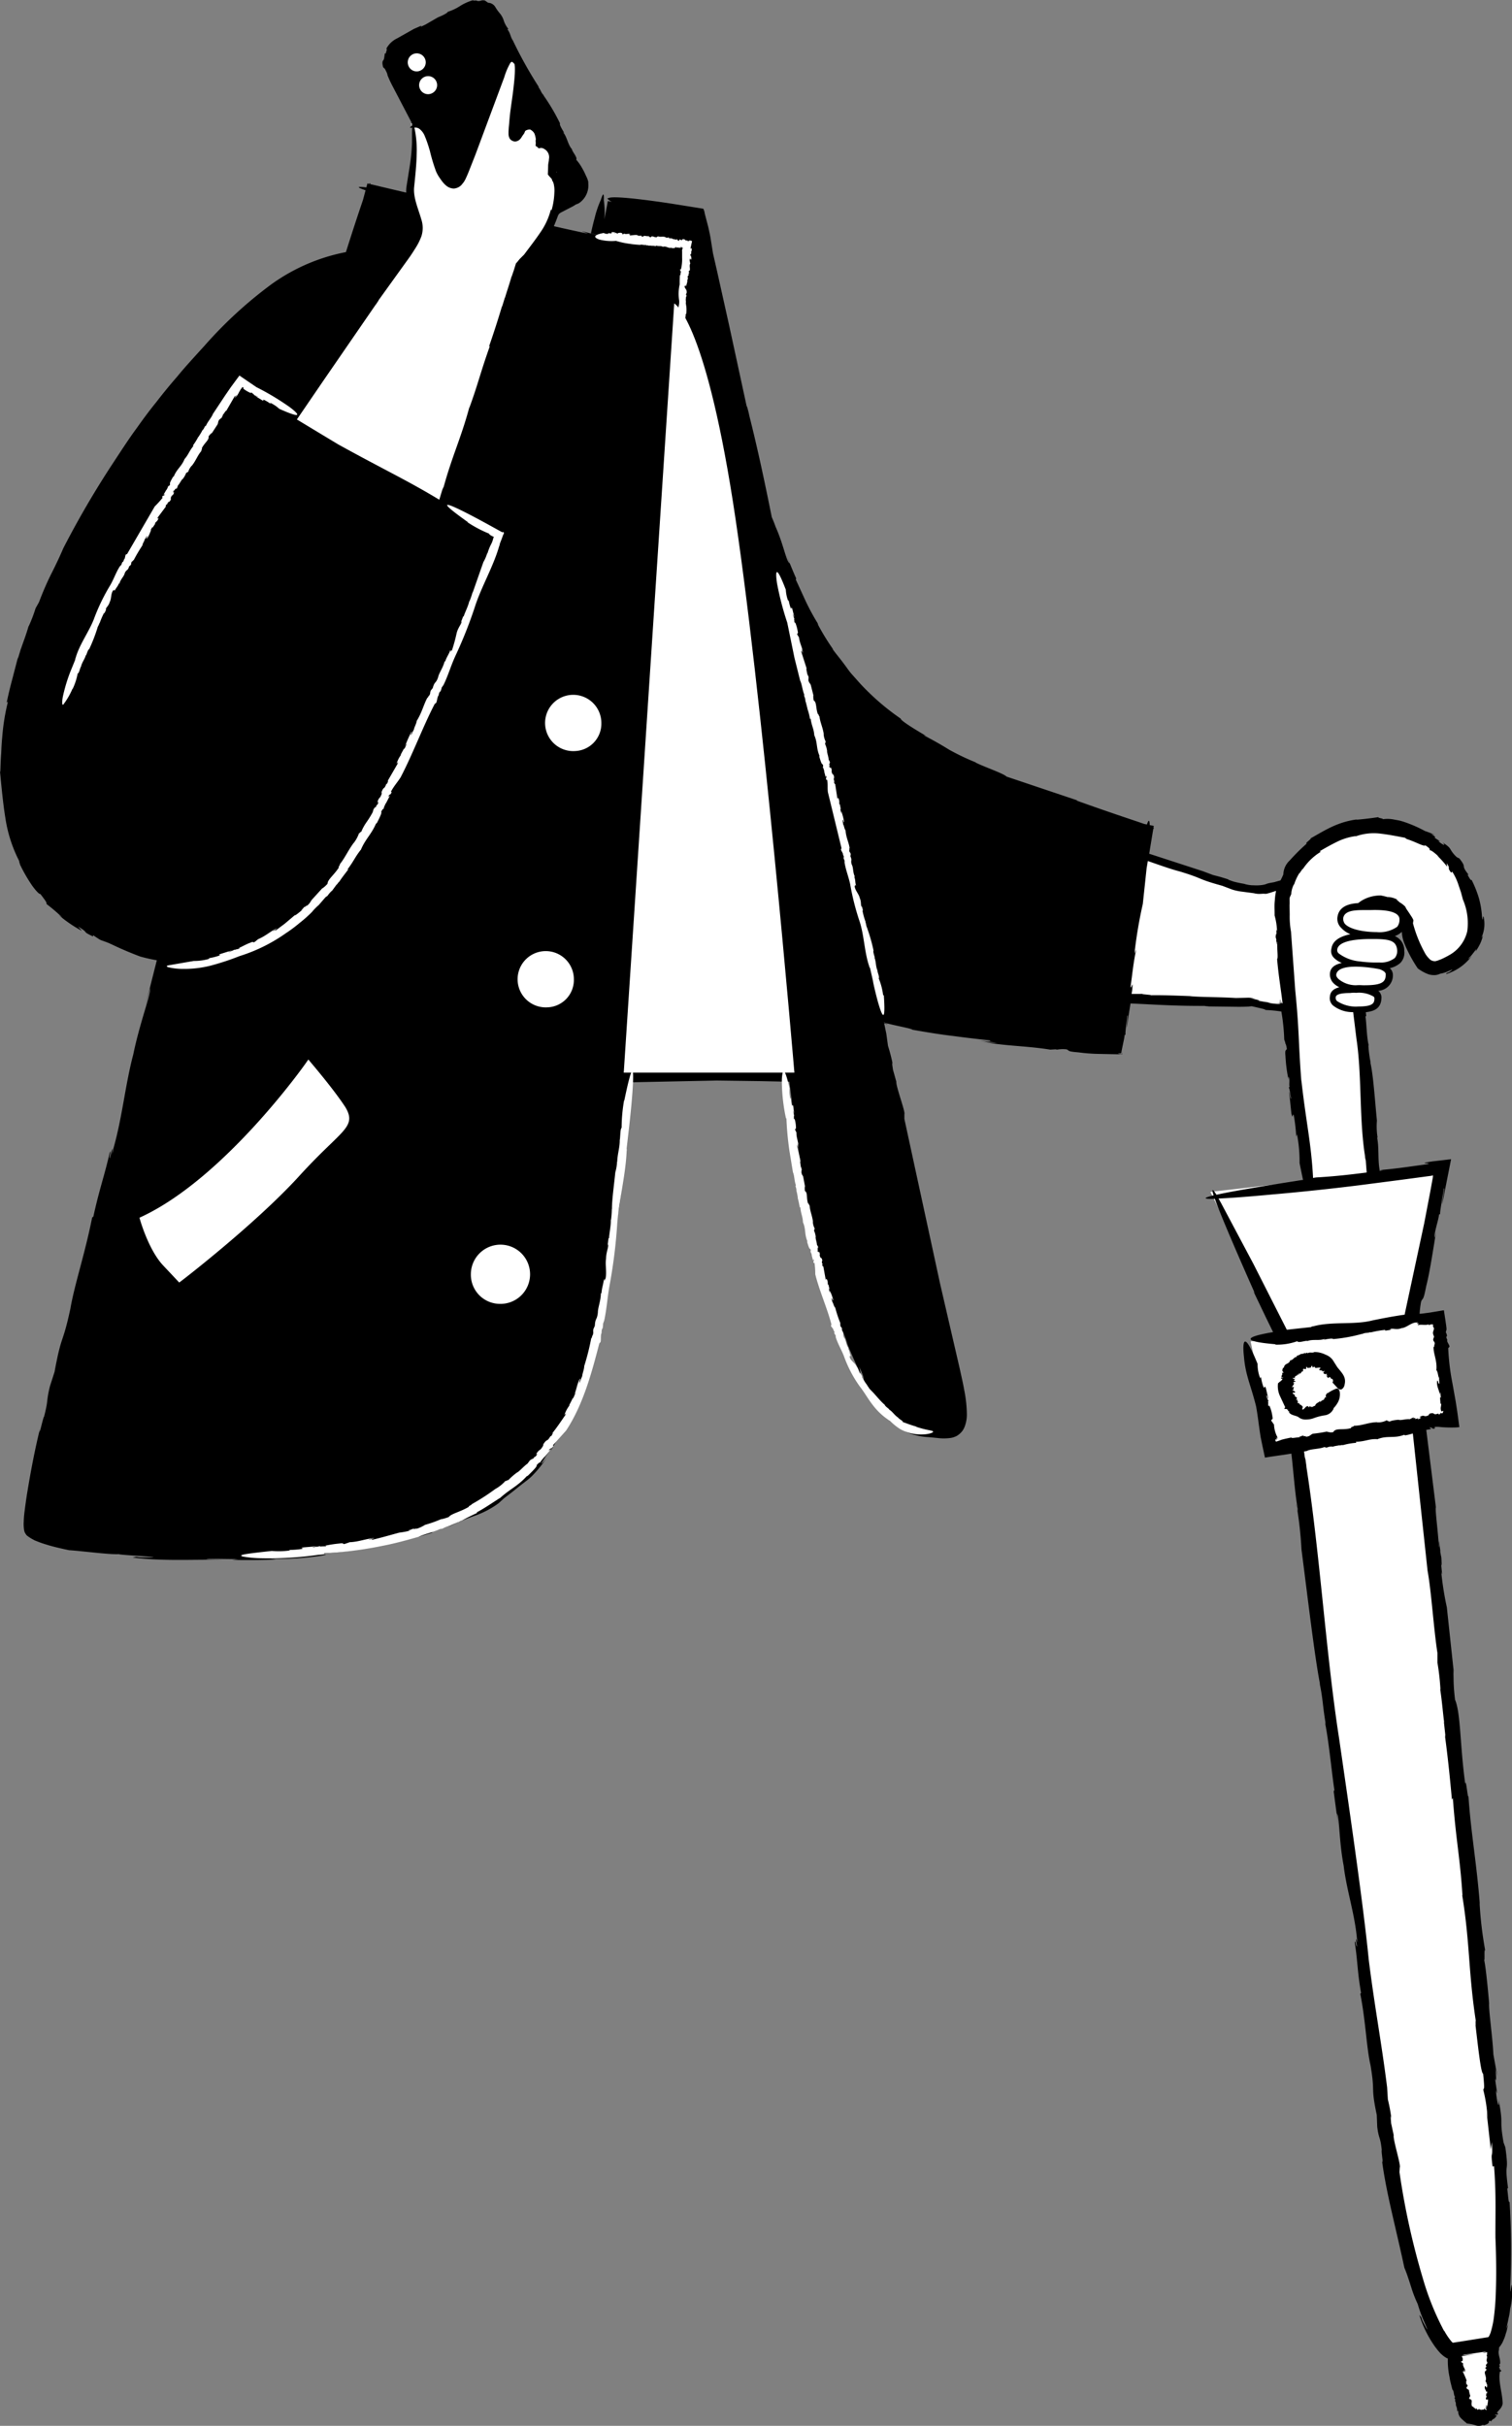<svg xmlns="http://www.w3.org/2000/svg" width="199.183" height="319.471" viewBox="0 0 199.183 319.471">
  <rect x="0" y="0" width="199.183" height="319.471" fill="#808080" stroke="none"/>
  <g id="_133" data-name="133" transform="translate(-163.471 -67.039)">
    <g id="Group_1141" data-name="Group 1141">
      <path id="Path_14946" data-name="Path 14946" d="M294.14,197.08c14.9,1.3,33.98,2,33.98,2a36.879,36.879,0,0,0,13.9.6c4.7-.6,1.6-2.7,2.7-3,1.1-.4,1.6-2.7,1.9-4.1a18.189,18.189,0,0,1,.5-2.4s1.3-1.8,1.1-2.7c-.1-.9-2.7-1.6-5-1.4a12.151,12.151,0,0,1-3.4,0c-1-.2,2.3-.8,4.1-1.4,1.7-.5,2.6-2.6-.6-2.4s-6,0-6.9.1a30.846,30.846,0,0,0-4.5,1.2l-1.5.5s-1.2.5-4.4-.4-35.5-11.6-40.2-13.5c-6.1-2.4-6.48,25.6,8.32,26.9Z" fill="#fff"/>
      <path id="Path_14947" data-name="Path 14947" d="M335.52,226.2s-3.4-31-3.3-39.9c.1-9.8,16.1-14.9,22.6-5.3s.8,12.5-1.8,13.4-3.7-4.1-4.9-6.8c-1.2-2.8-6.8-1.7-6.4,2.1s3.1,36.9,3.1,36.9l-9.3-.4Z" fill="#fff"/>
      <path id="Path_14948" data-name="Path 14948" d="M344.92,190.3c1.8,0,3.5-.3,3.4-2.2-.1-1.8-3.3-1.7-4.3-1.6-.9,0-3.7-.3-4,1.4-.3,2,3.1,2.4,4.9,2.4Z" fill="#fff"/>
      <path id="Path_14949" data-name="Path 14949" d="M344.12,190.3c-1.9,0-4.7.1-4.9,1.7-.16,1.22,2,1.85,3.83,2.1a.529.529,0,0,0-.13.01c-1.5.1-3.7,0-3.8,1.2-.1,1.4,1.9,2,4.2,2s3.1-.5,3.1-1.9c0-.6-.75-1-1.64-1.2,1.78-.03,3.33-.27,3.24-2-.1-2-2-1.9-3.9-1.9Z" fill="#fff"/>
      <path id="Path_14950" data-name="Path 14950" d="M342.02,197.3c-1.1.1-2.9,0-3,1-.1,1.2,1.5,1.6,3.4,1.6s2.5-.4,2.5-1.5C344.92,197.6,343.22,197.2,342.02,197.3Zm12.6,176.3,2,11s.2,1,2,.8c1.9-.2,1.9-1.6,1.9-1.6l-.8-11.6-5.1,1.4Z" fill="#fff"/>
      <path id="Path_14951" data-name="Path 14951" d="M322.92,224l30.8-3.5-4.3,21.5,11.3,109.6c2.3,24.3-.9,24.1-.9,24.1l-5.3.8s-3.9-2.1-7.7-23.7c-3.6-20.8-14.3-109.5-14.3-109.5l-9.6-19.3Z" fill="#fff"/>
      <path id="Path_14952" data-name="Path 14952" d="M328.22,243.7l2.9,13.8,23.5-3.4-1.8-13.4Z" fill="#fff"/>
      <path id="Path_14953" data-name="Path 14953" d="M339.32,249.9a3.226,3.226,0,0,0-3-3.6,3.269,3.269,0,0,0-3.5,3.1,3.261,3.261,0,1,0,6.5.5Z" fill="#fff"/>
    </g>
    <path id="Path_14954" data-name="Path 14954" d="M336.62,245.08h0l.02-.01Z"/>
    <path id="Path_14955" data-name="Path 14955" d="M331.83,249.2a3.061,3.061,0,0,0,.25,1.67l.7,1.5-.1.13c-.15.16.44.02.32.17l.15.02c0,.05.02.13-.06.12.08.08.1.06.2.07v.18c.3.38.78.36,1.2.58a1.472,1.472,0,0,0,1.06.34,2.986,2.986,0,0,0,1.1-.22,7.077,7.077,0,0,1,1.32-.33,1.471,1.471,0,0,0,1.14-.8c.04,0,.04-.1.02-.12a3.445,3.445,0,0,0,.5-.64,2.256,2.256,0,0,0,.34-1.5c-.07-.3-.2-.5-.45-.46a5.076,5.076,0,0,0-1.14.6l-.04-.03c-.2.22-.28.32-.16.6-.26-.12-.15.16-.26.16l-.02-.02c.07.27-.34.12-.3.36-.01-.02-.06-.08-.04-.1-.05.1-.13.24-.24.1-.18.2-.5.24-.58.54v-.05c-.04.2-.1.07-.2.17-.01-.02-.02-.03-.02-.04-.08.2-.3.07-.4.14l-.01-.1a1.7,1.7,0,0,1-.23.01l.1.03c-.05.3-.16-.2-.35-.02-.13-.06-.45.57-.6.36-.13.1.14-.2-.01-.13.05-.15.1-.08.1-.2-.14.04-.1-.22-.28-.17l.05-.1c-.27.12-.2-.3-.4-.18-.22-.02.14-.36-.15-.3l.07-.17c-.03-.07-.18.1-.18-.01.08-.07-.01-.13.1-.16.03-.23-.42-.16-.27-.5-.2.04-.14-.12-.3-.1.08-.04-.06-.24.16-.17.02.01.02.02-.01.03l.12-.02c.2-.18-.2-.18-.17-.32-.03.04-.02.1-.1.08v-.13l.1.01a1.162,1.162,0,0,1,.04-.18l-.13.03c.06-.1.27-.12.1-.23-.1-.05-.18.1-.2-.01a2.729,2.729,0,0,0,.3-.48c-.15-.01-.13-.05-.15-.1h.12c-.13-.2.27,0,.18-.17l.08.04-.24-.1c-.2-.22.26.02.01-.25-.01.07-.27-.08-.18-.14l.1.07c-.01-.05-.04-.1-.01-.1.05.05.15.1.16.03l.1.1-.14-.2c.15-.02.1-.22.26-.16,0-.01.2-.1.08-.25.06.1.16.06.24.18-.06-.12-.02-.3.1-.23v.02c.23-.02.2-.37.46-.3-.07-.13.06-.1-.03-.26.16-.27.47.24.43-.33.1-.05.15.1.2.13l-.02.03a.765.765,0,0,1,.4-.06c.07-.06.1-.32.24-.24-.05.1,0,.1.05.1-.03.01-.05.05.01.13a.18.18,0,0,1,.05-.07v.03c.1-.02.08-.05.04-.08v-.07c.06.15.25.04.2.22.24.03.48-.08.72-.02a.178.178,0,0,1-.18.14l.15.04c-.07.1-.1.02-.17.03.03.26.43.01.47.3l.1-.05v.02c.04-.04.13-.07.16-.05-.06.1-.2.2-.12.26-.03.13.2.13.3.18-.02-.06.04-.08.1-.08.04.04-.04.13.02.14l-.13.1c.1-.1.2.03.28.02-.1.08-.13-.02-.2.01l.17.26c.16.05.13-.08.28-.1.07.1.2.16.16.3l.12-.08a.356.356,0,0,1,.06.5l.74.8a.465.465,0,0,0,.48.1.853.853,0,0,0,.3-.35.791.791,0,0,0,.08-.26c.24-1-.3-1.48-.96-2.3l-.6-.95a2.06,2.06,0,0,0-.95-.7,3.342,3.342,0,0,0-1.47-.35c-.24.18-.62-.04-.87.17l-.1-.1a.275.275,0,0,1-.28.08v-.04c-.12.1-.27.1-.33.15v-.04l-.15.06v-.06a1.5,1.5,0,0,1-.63.29l.08.12c-.47.05-.46.4-.88.47l-.02-.03c-.13.6-.8.36-.83,1.03,0-.08-.08-.02-.1-.04-.1.22-.2.47.05.6-.08.14-.14.08-.25.06.1.05.1.2.06.33l-.02-.07c-.04.12-.05.24-.08.36h.25c-.12.16-.3-.04-.3.16l.2.05c-.1.26-.43.37-.6.6ZM361.8,349.83h0l.12.33Z"/>
    <path id="Path_14956" data-name="Path 14956" d="M362.63,368.2c-.05-1.13-.26,2.08-.2-.24a99.884,99.884,0,0,0-.1-11c-.12.36-.17-.64-.3-1.66l.1-.13c-.52-3.9.18-1.47-.35-5.33l-.24-.66c-.6-3.47.06-1.9-.67-5.75.18,1.53-.2.75-.34-1.14l.17.47c-.13-1.04-.22-1.4-.27-2.08.13.62.2.3.03-1.22l.26,1-.52-2.88c-.1-2.25-.63-5.8-.56-6.73,0,0-.4-4.83-.7-5.9.2.96-.02-1.7.2-.96a49.659,49.659,0,0,1-.76-6.4l.04.28c-.42-5.47-1.16-9.32-1.5-14.24-.12.24-.3-2.36-.43-1.7-.7-5.05-.58-9.28-1.34-11.05-.27-2.3-.15-2.75-.24-3.94l.1.55-.94-8.78a40.435,40.435,0,0,1-.74-4.7c.2.92.06-.25-.05-1.33.1.68.15.9.07-.52-.05-.2-.1-.5-.15-.8.01-.01.01-.07.02-.04-.22-1.8-.22-1.47-.15-.64-.02-.04-.03.03-.04.3-.06-1.87-.54-5.18-.4-5.43l-1.27-10.2.66-.12-.25-.2c.58-.02.2.26.73.13l-.04-.2a3.423,3.423,0,0,1,.55-.01c.2.01.3.04.57.05a17.123,17.123,0,0,0,1.8.02l.34-.04-.28-2.06-.2-1.3-.43-2.4a31.039,31.039,0,0,1-.56-4.63l.13-.15c.2-.1-.42-.78-.24-.92l-.14-.33c.02-.1.04-.3.1-.15a1.191,1.191,0,0,0-.17-.55l.1-.36-.01-.2c-.01-.12-.03-.23-.04-.34l-.1-.7-.2-1.3-1.8.3-.74.1a5.056,5.056,0,0,1-.56.06h-.1a13.281,13.281,0,0,1,.2-1.6c.24-.6.26.1.68-2.07.45-1.7.92-4.88,1.3-7.14-.26,1.2-.25.8-.18.27.2-1.08.45-1.7.57-2.53l.14-.06c-.08-.17.45-2.92.47-3.3.24-.6-.24,1.7-.2,2l1.17-5.92-2.4.28c-.5.07-.64.1-.8.13a1.507,1.507,0,0,0-.28.07c-.1.03.01.04.14.05.26.01.68,0,.13.14-2,.26-3.94.58-6.2.76-.27-1.43-.05-2.97-.35-4.34.03.05.1.08.14.42a9.337,9.337,0,0,1-.15-2.6c-.26-2.54-.48-6.1-.88-7.7l.06.1a15.834,15.834,0,0,1-.3-2.23c.02-.06.02-.13.03-.12-.26-1-.28-2.95-.42-3.76l.1-.06-.05-.5c1.13-.13,2.06-.5,2.06-2a1.2,1.2,0,0,0-.4-.8.076.076,0,0,0-.04-.02,2.036,2.036,0,0,0,1.94-2.18,1.235,1.235,0,0,0-.4-.8,3.089,3.089,0,0,0,1.4-.7,1.94,1.94,0,0,0,.5-1.6,2,2,0,0,0-1.24-1.92,2.71,2.71,0,0,0,.92-.56,4.7,4.7,0,0,0,.35,1.56,18.058,18.058,0,0,0,1.75,3.25,5.394,5.394,0,0,0,1.42.78,2.509,2.509,0,0,0,.93.1,1.94,1.94,0,0,0,.61-.18,4.26,4.26,0,0,0,1.15-.37c.44-.18.7-.3.06.13-.1.07-.33.16-.33.12l-.12.18a6.663,6.663,0,0,0,3.4-2.4c-.28.3-.57.53-.36.24a3.337,3.337,0,0,0,.5-.56,5.721,5.721,0,0,0,.44-.6q-.028.166-.07.33a9.975,9.975,0,0,0,.58-1,5.712,5.712,0,0,0,.38-1.1c-.07.1-.1.2-.2.27a4.294,4.294,0,0,0,.3-2.67c-.17-.52-.04,1-.23-.1a11.533,11.533,0,0,0-.4-2.4,14.39,14.39,0,0,0-.98-2.45c-.06.2-.26-.2-.5-.6l.08-.1c-1.1-1.4-.08-.7-1.18-2.1l-.33-.16a4.187,4.187,0,0,1-.82-1c-.12-.22-.28-.45-1.07-.95.53.5.1.4-.56-.17l.25.04c-.4-.28-.55-.35-.8-.55.28.1.23-.06-.4-.44l.5.14a10.363,10.363,0,0,0-1.3-.52,17.142,17.142,0,0,0-2.9-1.25l-.35-.1c-.2-.05-.5-.1-.82-.16a4.22,4.22,0,0,0-1.58-.03c.46-.1-.78-.18-.43-.3-.6.1-2.3.32-3,.35l.13-.04c-2.56.34-4.14,1.38-6.12,2.5.17.05-.86.7-.5.68a24.823,24.823,0,0,0-2.24,2.22,2.615,2.615,0,0,0-.85,1.85q-.169.4-.37.78c-.26.08-.54.15-.8.23l-.54.1a2.566,2.566,0,0,0-.58.16l-.04.02a3.117,3.117,0,0,1-.64.12,5.508,5.508,0,0,1-.91.02,4.2,4.2,0,0,1-1.3-.2q-.691-.116-1.37-.29c-.37-.13-1.17-.4-.5-.23-1.26-.4-1.3-.4-2.22-.64l-1.33-.5-7.07-2.3.54-3.28c.1-.02.1-.07.02-.13l.04-.26-.53-.1c-.02-.8-.17-.68-.37-.08-.1-.02-.22-.05-.35-.07-1.48-.52-4.33-1.43-8.97-3.1l.2.01-9.38-3.15c-.34-.4-3.22-1.38-4.1-1.87l.1.02a30.645,30.645,0,0,1-3.57-1.7c-1.13-.7-2.26-1.34-3.37-1.9a1.791,1.791,0,0,1,.67.28c-1.56-.9-3.7-2.2-3.66-2.46a32.058,32.058,0,0,1-5.33-4.6l-1.14-1.28c-.37-.42-.66-.88-.97-1.28-.6-.82-1.2-1.5-1.58-2.07l.14.14a30.356,30.356,0,0,1-2-3.25c-.02-.1-.07-.2-.05-.2a30.192,30.192,0,0,1-1.6-2.95l-1.3-2.83.06-.13c-.47-1.05-.9-2.13-1.33-3.2l.46,1.2c-.46-.3-.8-2.5-1.84-4.8q-.23-.654-.51-1.29c-.92-4.57-1.88-9.1-2.96-13.36a8.016,8.016,0,0,0-.19-.8,1.914,1.914,0,0,0-.17-.5l-2.27-10.47-1.63-7.32-.52-2.27-.34-2.13q-.134-.708-.3-1.41l-.45-1.72a1.849,1.849,0,0,0-.2-.65.044.044,0,0,0-.03.01l-3.94-.63s-7.85-1.24-8.53-.75c-.14.02-.17.07-.03.14h0a1.319,1.319,0,0,0,.52.34l-.56-.1-.02.13-.43,2.27a11.131,11.131,0,0,0-.08-2.52c.05-1.08-.12-.9-.38-.06a13.2,13.2,0,0,0-.82,2.4q-.277,1.007-.49,2.03c2.5.62,4.75,1.08,7.03,1.6-2.65-.6-5.25-1.1-8.26-1.9l.86.35c-5-1.06-7.95-1.78-11.26-2.7l-8.12-1.63-9.32-2.2c0-.16-.04-.18-.13-.03l-.25-.06-.14.52c-1.43-.18-1.18.01-.1.38l-.35,1.3c-.5,1.46-1.24,3.68-2.24,6.84a24.807,24.807,0,0,0-9.9,4.3,55.958,55.958,0,0,0-8.7,8c-1.45,1.6-2.64,2.88-3.63,4.1q-1.417,1.622-2.73,3.33c-.87,1.07-1.7,2.18-2.62,3.48-.95,1.28-1.93,2.8-3.15,4.65a121.781,121.781,0,0,0-6.5,11.14c-.38.9-.96,2.15-1.6,3.4a39.087,39.087,0,0,0-1.6,3.7l-.45.8a19.431,19.431,0,0,1-.92,2.4v-.06c-.32,1.17-.83,2.43-1,3v-.06l-.42,1.4.03-.26-.8,3.07c-.27,1-.5,2-.7,2.94l.17-.13a27.771,27.771,0,0,0-.76,4.74c-.07.67-.1,1.34-.13,2.06-.06.73-.08,1.52-.12,2.45l-.04-.05c.23,2.36.4,4.2.7,6.07a18.291,18.291,0,0,0,1.94,5.93c-.3-.54.04.27-.01.24a21.134,21.134,0,0,0,1.6,2.78c.53.73.96,1.18,1.08,1.1,1,1.3.77,1.1.83,1.34a23.471,23.471,0,0,1,2.08,1.78l-.5-.35a17.011,17.011,0,0,0,3.07,2.1l-.5-.57c1.65,1,.3.5,1.95,1.3l.06-.2a45.359,45.359,0,0,0,6.18,2.85,22.238,22.238,0,0,0,2.18.49l-1.48,5.87.6-2.2c.1.84-1.33,4.42-2.23,8.76-1.06,4-1.44,8.3-2.63,12.43-.36,2.02.2-1.8-.42,1.2-.18.06.25-1.4-.06-.68-.66,2.94-1.35,4.75-2.14,8.38l-.16.12c-.94,4.76-2.33,8.84-2.87,12.02-1.05,4.88-1.14,3.17-2.08,8.3l-.62,1.93c-.52,2.17-.15,1.6-.77,4-.07-.17-.75,3.03-.54,1.6-.67,2.72-1.2,5.5-1.7,8.56-.12.76-.23,1.54-.33,2.36a12.351,12.351,0,0,0-.1,1.27,4.7,4.7,0,0,0,.02.9,2.016,2.016,0,0,0,.1.5,2.521,2.521,0,0,0,.27.42,5.373,5.373,0,0,0,.85.55l.22.12.16.06.33.13c.44.18.88.3,1.32.44.9.26,1.8.46,2.7.65,1.65.1,5.35.6,6.56.52.2.15,7.45.45,3.26.43a5.019,5.019,0,0,1-.95-.08l-.5.1c4.2.5,7.66.23,11.83.3-1.23-.05-2.88-.07-1.78-.14l3.87.05-.8.1q2.9.065,5.8-.05l-.8-.1a38.671,38.671,0,0,0,7.03-.45c1.43-.26-2.7.14.28-.25a67.469,67.469,0,0,0,14.1-2.75c-.48,0,.78-.4,2.03-.9l.2.06a31.032,31.032,0,0,1,3.3-1.37,11.844,11.844,0,0,0,3.16-1.66l.7-.64,1.17-.9.78-.63.98-.76a6.481,6.481,0,0,0,1-.9,14.585,14.585,0,0,0,1.74-2.22c-.6.87-.87.97-.68.7l.5-.78q.472-.665.9-1.36l-.25.62c.77-1.23.88-1.67,1.35-2.48-.34.76-.02.48.86-1.37a11.9,11.9,0,0,1-.48,1.3q.414-.881.74-1.8l.68-1.82q.477-1.148.92-2.31c.3-.83.55-1.7.8-2.5.5-1.63.83-3.07,1.1-3.63l.24-1,.52-2.3a38.035,38.035,0,0,0,.7-4.4c-.1,1.28.5-2.17.5-1.16.17-1.64.7-6.45,1.06-8.36l-.03.37c.92-6.55,1.08-11.4,1.7-17.1l11.25-.23,5.87.08,2.4.05,1.27.02c.22,1.63.43,3.3.64,5.53l-.04-.07c1.26,6.48,1.18,10.4,3.05,17-.25-.82.02.37-.04.3.74,3.07,1.8,6.28,2.1,6.24.68,2.2.5,1.8.5,2.12a28.483,28.483,0,0,1,1.5,3.47l-.35-.75c.64,1.6,1.3,3.16,2.08,4.7l-.23-1c1.14,2.48,0,.77,1.3,3.07l.15-.12a20.534,20.534,0,0,0,2.78,4.15,6.36,6.36,0,0,0,2.01,1.51,8.091,8.091,0,0,0,2.7.65c.46.03.88.08,1.4.13a6.454,6.454,0,0,0,1.7-.01,2.22,2.22,0,0,0,.54-.15,1.549,1.549,0,0,0,.53-.3,2.235,2.235,0,0,0,.74-.94,4.4,4.4,0,0,0,.33-1.8,17.144,17.144,0,0,0-.33-3.03c-.17-.97-.4-1.94-.6-2.87l-2.6-11.24-4.7-21.68v-.64c.15-.3-1.14-3.7-1.06-4.26l-.44-1.57c-.06-.45-.23-1.4-.01-.62a23.316,23.316,0,0,0-.65-2.54l-.22-1.6-.28-1.34c.7.13.5.05-.02-.07,0-.02-.01-.04-.01-.06,1.36.4,3.62.77,3.75.95,2,.35,3.7.63,5.34.82,1.63.22,3.18.4,4.85.58.36.15-.43.12-1.4.02l2.36.3a9.705,9.705,0,0,1-2.1-.2c2.78.63,5.83.57,9.1,1.1l.7-.04.2.04a4.455,4.455,0,0,1,1.24-.04c.46.16-.06.27,1.6.4a22.626,22.626,0,0,0,2.55.2l2.6.05q.25,0,.5.01c.1.04.1-.08.1-.16l.03-.24c-.04.15-.03.33-.1.38q-.145-.012-.29-.03c-.15-.02-.2-.03-.2-.04s.06-.02.15-.03c.05,0,.1-.01.15-.01.04-.02.15.04.13-.07.1-.56.2-1,.28-1.4.04-.17.07-.33.1-.5a3.061,3.061,0,0,0,.06-.45l.13-.04c-.1-.13.22-2.18.2-2.46.2-.44-.1,1.27-.05,1.5l.5-3.15c3.18.14,6,.35,10.02.32-.75.01.32.05.26.07l3.9.05c.54,0,1-.01,1.33-.03a.95.95,0,0,0,.2-.02.17.17,0,0,1,.07-.01c.1.01.15,0,.16-.02,2,.45,1.62.38,1.87.5a19.5,19.5,0,0,1,2.06.2,26.286,26.286,0,0,1,.38,3.7l.14.4v.12c.06-.01.17.4.2.7-.1.28-.27.01-.18.95a20.125,20.125,0,0,0,.4,3.1c-.03-.53.05-.37.1-.14.05.47-.04.76.04,1.12l-.15.06c.13-.2.28,1.22.36,1.4-.1.28-.17-.73-.27-.84l.3,2.85c.22,1,.13-.2.32.27a22.971,22.971,0,0,1,.32,2.8l.1-.34a19.288,19.288,0,0,1,.34,3.82l.45,2.2c-6.16.96-9.66,1.57-11.4,1.96-.5-.8-.68-.87-.37.08-1.66.4-1.17.5.16.46.62,1.74,2.22,5.57,5.25,12.4l-.16-.2,1.7,3.55.88,1.8c-2.58.43-5.26,1.13.33,1.6l-.05.05a7.781,7.781,0,0,0,2.9-.45c.17.27,1.03-.1,1.33-.04l-.02.03c.74-.3,1.6-.01,2.3-.3a.233.233,0,0,1-.2.13c.53-.1,1.26-.25,1.32-.1a20.716,20.716,0,0,0,3.85-.7l-.05.05c.45-.24.6-.1,1.1-.26.03.02.07.03.06.03a13.326,13.326,0,0,1,1.88-.33l.04.1,1-.15-.38.02c.1-.32.8.1,1.5-.2.7-.05,1.32-.8,2.05-.74.32-.18-.27.27.22.1.04.16-.23.13-.08.24.47-.13.9.06,1.4-.1l.02.12a.719.719,0,0,1,.56-.1c-.01.2-.03.32.08.4a.3.3,0,0,1,.02.22,1.823,1.823,0,0,1-.07.25c-.05.15-.1.3.1.72l-.12.36c.02.37.24.24.2.66-.1-.01-.01.53-.15.3-.04.95.5,1.85.37,3.1.24.24.2.87.38,1.04-.08.04.15,1.23-.14.57-.02-.06-.04-.16,0-.16l-.13-.07c-.14.73.3,1.25.35,1.94.01-.2-.03-.48.07-.3l.07.64-.12-.12.07.96.1-.15a3.846,3.846,0,0,1-.07.57.817.817,0,0,0,.01.27c.01.08.06.25.1.23a.121.121,0,0,0,.13-.03c.03-.03.06-.06.1.03a1.364,1.364,0,0,1-.12.27l-.3-.06c.03.14.08.13-.2.2l-.04-.12c-.82.3-.35-.23-1.17.03l-.12.2c-.72.35-.44-.2-1.23.26.33-.07.2.25-.22.25l.1-.13a1.845,1.845,0,0,1-.44.12c.13-.08.05-.18-.28-.1l.2-.18-.6.3c-.5-.06-1.25.2-1.47.07,0,0-1.05.07-1.27.3.2-.14-.4-.1-.24-.26a2.369,2.369,0,0,1-1.37.3l.06-.02c-1.2.03-2,.48-3.08.47.07.14-.5.14-.34.3-1.07.34-2.05-.08-2.37.54-.5.1-.6-.05-.87-.04l.1-.05a16.809,16.809,0,0,1-1.9.3c-.34.1-.35.38-1,.4.2-.13-.07-.08-.3-.04.15-.04.2-.08-.13-.1a.624.624,0,0,1-.16.1c0-.01-.02-.01-.01-.02-.38.1-.3.12-.13.1-.01.02.01.04.07.06-.42-.08-1.12.17-1.2,0-.48.1-.95.2-1.3.3a7.344,7.344,0,0,1-.72.25c-.03-.07-.06-.14-.1-.23.07-.14.17-.07.22.02l-.1-.3c.12-.08.1.13.15.2.05-.3,0-.3-.13-.6a3.978,3.978,0,0,1-.3-1.36l-.15-.18v-.06c-.05.01-.17-.18-.22-.32.1-.16.27-.05.16-.5a5.134,5.134,0,0,0-.44-1.52c.04.27-.05.2-.1.1-.05-.23.03-.4-.05-.57l.15-.06c-.13.12-.3-.58-.37-.66.1-.16.17.34.27.38l-.32-1.4c-.22-.48-.13.12-.3-.1a5.692,5.692,0,0,1-.34-1.38l-.1.2a4.871,4.871,0,0,1-.35-1.9c-2.42-5.98-1.8-1-1.8-1,.2,2.5.88,3.7,1.6,6.58.22,1.22.3,2.02.42,2.82q.08.616.18,1.23l.23,1.13.34,1.58.8-.13,1.8-.26.88-.14c.3,2.56.45,5.17.88,7.57a2.886,2.886,0,0,1-.23-.97,50.4,50.4,0,0,1,.68,6.02c.77,5.87,1.72,14.1,2.46,17.82l-.08-.25c.45,2.12.38,2.77.77,5.16,0,.13.01.3-.01.28.47,2.32.9,6.82,1.2,8.7l-.1.14.62,4.65-.2-1.74c.38.56.26,3.55.9,6.9.37,3.16,1.46,6.32,1.75,9.62.35,1.54-.4-1.35.01.98-.15.1-.24-1.08-.3-.46.38,2.3.33,3.8.83,6.6l-.1.13c.72,3.66.8,7,1.35,9.42.64,3.8-.01,2.6.82,6.53l.06,1.57c.22,1.7.4,1.18.6,3.08-.12-.1.3,2.4.02,1.3.56,4.3,1.76,8.58,2.96,14.18.26.57.58,1.56.88,2.5a16.467,16.467,0,0,0,.87,2.26,19.182,19.182,0,0,0,.88,2.4c.41.94.65,1.53-.13.06a2.919,2.919,0,0,1-.27-.7l-.27-.32a14.721,14.721,0,0,0,2.16,4.3c.14.17.25.33.4.5a3.88,3.88,0,0,0,.73.68,2.5,2.5,0,0,0,.41.25h.06a10.411,10.411,0,0,0,.22,2.43c.08.56.25,1.14.38,1.67.25.22.13.7.36.98l-.1.14a.344.344,0,0,1,.1.33h-.04c.12.14.1.33.16.4h-.04l.05.2-.06-.02a1.549,1.549,0,0,1,.2.83l.14-.07a1.25,1.25,0,0,0,.36.98,9.627,9.627,0,0,0,.75.66l-.03.03a6.179,6.179,0,0,1,1.23.25,1.127,1.127,0,0,0,1-.1c-.1.06.05.07.05.1.37-.1.78-.27.67-.54.26-.1.25-.02.33.07-.06-.1.14-.27.32-.42l-.06.1a2.039,2.039,0,0,0,.47-.5,1.312,1.312,0,0,1-.27-.06c.26-.2.3.12.44-.2l-.17-.1c.24-.36.66-.6.76-1.2-.01-1.4-.6-2.88-.36-4.2l.14-.07c.2-.04-.34-.34-.15-.4l-.1-.14c.04-.05.07-.14.12-.07,0-.14-.04-.14-.1-.24l.12-.16c.06-.56-.22-1-.2-1.6a1.69,1.69,0,0,0,.06-.52c.01-.01.02-.01.02-.02a4.216,4.216,0,0,0,.43-.64l.22-.5c.14-.33.2-.64.32-.96l.2-.93-.26.62q.191-.724.33-1.46a7.7,7.7,0,0,0,.2-1.2,8.372,8.372,0,0,0,.23-2.77ZM252.8,111.48c-.03.22-.05.13-.06-.1A.437.437,0,0,0,252.8,111.48Zm14.52,96.05c-.02.03-.1,0-.14,0a1.284,1.284,0,0,1-.28.1l-.1-.02c0,.01-.02.03-.06.04a.689.689,0,0,1-.24.04q-.414.045-.83.06c-.48-.12.03-.27-1.66-.26-1.34-.1-3.8.06-5.57.12.95.02.64.08.23.13-.85,0-1.34-.1-2-.06l-.06-.12c-.12.12-2.26.13-2.55.2-.48-.12,1.32-.1,1.53-.2l-5.1.02c-1.8.12.33.15-.54.3l-3.23.07c0-.68.2-2.72,0-2.07.4-6.6,1.45-12,1.07-14.43.23-3,.42-3.55.57-5.1l-.03.72.8-11.45c.1-2.1-.15-2.44.17-6.18.02,1.22.1-.3.2-1.7-.04.9-.02,1.18.17-.66-.02-.26-.01-.66,0-1.04.01-.01.02-.1.03-.05.12-2.34.06-1.93-.03-.85-.01-.06-.04.03-.1.37.3-2.42.43-6.76.63-7.04l.8-17.92c.13-.65.13.72.07,2.42l.2-4.15a30.865,30.865,0,0,1-.1,3.67c.5-4.93.38-10.2.9-15.98l-.04-1.2.04-.34a13.779,13.779,0,0,1-.03-2.15c.16-.8.27.07.42-2.8.2-2.02.28-5.56.36-8.4l.4.76c.43.72-.47-1.48.26.07a71.767,71.767,0,0,1,2.53,7.83c.06-.3.27.43.52,1.17l-.1.12c.9,2.84.01,1.12.84,3.95l-.14-.23.4.7c.77,2.56.1,1.45.94,4.3-.22-1.15.17-.6.37.84l-.18-.34c.16.78.26,1.04.32,1.57-.15-.46-.2-.22.01.93l-.28-.75c.2.7.38,1.44.56,2.17.13,1.72.68,4.4.6,5.13a45.02,45.02,0,0,0,.7,4.5c-.2-.73,0,1.3-.2.75a29.343,29.343,0,0,1,.7,4.9l-.04-.2c.36,4.2,1.03,7.12,1.27,10.9.13-.2.27,1.8.4,1.3.6,3.87.38,7.12,1.1,8.47.2,1.77.08,2.1.15,3.03l-.07-.42.7,6.73a21.318,21.318,0,0,1,.6,3.6c-.17-.7-.07.2.01,1.02-.07-.53-.12-.68-.1.4a3.64,3.64,0,0,1,.13.6c-.01.01-.01.05-.02.03.17,1.37.18,1.13.13.5.02.03.03-.03.05-.23,0,1.44.4,3.98.22,4.17.43,4.13.9,7.07,1.27,10.5-.06.4-.2-.4-.34-1.4l.25,2.44a10.4,10.4,0,0,1-.3-2.15,40.278,40.278,0,0,0,.4,4.52l.28,2.4.06.6.02.36.01.3v.13Zm64.84-8.26v-.04C332.21,199.25,332.2,199.26,332.16,199.27Zm.14-.1a4.239,4.239,0,0,1-.14-.7l.07.68a.22.22,0,0,1-.08-.01q-.015-.256-.05-.51a4.341,4.341,0,0,0,0,.51l-.6-.04a3.536,3.536,0,0,1,.6.1v.06a9.337,9.337,0,0,1-1.63-.17h.43a18.033,18.033,0,0,1-1.82-.3c.27.04.35.03.2-.03a1.866,1.866,0,0,0-.4-.1c-.1-.03-.2-.05-.34-.1-.08-.02-.16-.04-.25-.07-.06-.03-.14-.01-.2-.02h-.13l.12-.01a1.334,1.334,0,0,1,.2,0,1.663,1.663,0,0,0,.28.05l.44.06-.65-.12a1.012,1.012,0,0,0-.3-.02h-.16l-.33.01-1.3.03c-2-.13-5.2-.12-6.03-.25,0,0-4.33-.18-5.33-.1.87-.04-1.5-.15-.83-.2-.34.01-.9.02-1.53.01.02-.15.05-.3.08-.5.17-1.75-.2.3-.2-.56.22-1.53.35-3.05.73-4.8l-.23.53a59.58,59.58,0,0,1,1.1-6.52l.5-4.7.16-.95c1.58.55,3,1.06,4.22,1.38,3.3,1,2.12.93,5.58,1.88l1.32.5a6.981,6.981,0,0,0,1.35.28l1.5.2a2.891,2.891,0,0,0,.98.08c.48-.02.85-.07.27.04a3.08,3.08,0,0,0,.78-.15l-.04.02.93-.3-.08.48c-.06.36-.07.68-.1.98-.05.6,0,1.06-.01,1.78a8.48,8.48,0,0,1,.32,2.06c-.12-.4-.08.1-.06.58-.03-.3-.07-.4-.12.23.04.1.06.22.1.34-.01.01-.01.03-.03.02.08.78.1.64.1.28.02.02.04-.01.06-.13-.1.8.14,2.25-.04,2.36.2,2.3.5,3.94.72,5.83a.3.3,0,0,0-.1-.02Zm13.4,22q-.241.027-.48.07c-.01-.03-.01-.07-.02-.1Zm-3.27-21.58a4.516,4.516,0,0,1-2.8-.7.551.551,0,0,1-.2-.5c0-.5,1.1-.58,1.9-.58a3.709,3.709,0,0,1,.8-.02,3.75,3.75,0,0,1,2.3.5.31.31,0,0,1,.1.2c0,.6-.1,1.1-2.1,1.1Zm.9-2.8c-.13.01-.24,0-.37,0a5.882,5.882,0,0,0-.84,0,3.552,3.552,0,0,1-2.3-.8c-.2-.2-.38-.4-.3-.7.42-1.52,4.74-.8,5.66-.62a2.231,2.231,0,0,1,.64.32c.2.2.2.3.2.3,0,.9-.2,1.5-2.7,1.5Zm4.2-4.6a1.493,1.493,0,0,1-.3,1,2.961,2.961,0,0,1-2.07.6,15.519,15.519,0,0,1-2.57-.14,5.411,5.411,0,0,1-2.76-1.05.551.551,0,0,1-.2-.5c.1-.9,1.6-1.4,4.5-1.4h.2c2.2,0,3.1.2,3.2,1.5Zm0-3.1a4.07,4.07,0,0,1-2.7.7c-1.5,0-3.5-.3-4.2-1.1a1.077,1.077,0,0,1-.2-.8c.2-.9,1.4-1,2.7-1h.9c3.1-.1,3.8.6,3.8,1.2a1.493,1.493,0,0,1-.3,1ZM334.9,209.37c-.4-5.16-.26-6.56-.8-11.9l-.56-7.74a11.175,11.175,0,0,1-.17-2.23l-.02-1.24c.03-.36-.01-.7.02-1.02l.2-.45a3.167,3.167,0,0,1,.36-1.3l.02.04a6.465,6.465,0,0,1,.7-1.52l.02.04c.13-.22.3-.43.44-.65l-.04.14a7.505,7.505,0,0,1,2.4-2.33l-.15-.07c.98-.57,1.66-.94,2.34-1.27a7.833,7.833,0,0,1,2.4-.72l-.02.04a7.064,7.064,0,0,1,3.33-.36c1.04.12,2.04.32,3.35.57-.33-.06.1.12.07.14,1.17.35,2.27,1.04,2.44.82.76.5.54.5.57.66.04-.05.22.03.46.2a8.3,8.3,0,0,1,.77.66c-.1-.07-.18-.13-.27-.2a11.959,11.959,0,0,1,1.35,1.5l-.05-.46c.6.93-.06.37.57,1.24l.16-.12a7.642,7.642,0,0,1,.84,1.82c.1.3.2.58.3.88l.26.97a7.859,7.859,0,0,1,.57,4.17,4.844,4.844,0,0,1-2.44,3.18q-.483.274-.99.5l-.52.2c-.12.01-.23.08-.33.06a1,1,0,0,1-.6-.2,3.8,3.8,0,0,1-.6-.7,17.042,17.042,0,0,1-1.67-4.08l.04-.3c.08-.1-.14-.46-.4-.84q-.087-.142-.18-.28l-.22-.32a2.215,2.215,0,0,1-.25-.45,3.149,3.149,0,0,0-.75-.58c-.18-.2-.65-.48-.22-.3a2.762,2.762,0,0,0-1.4-.4,7.892,7.892,0,0,0-.84-.2,4.761,4.761,0,0,0-2.22.5,3.909,3.909,0,0,0-.77.5c-1.17.07-2.5.4-2.73,1.78a1.651,1.651,0,0,0,.5,1.5,3.232,3.232,0,0,0,1.2.82c-1.2.24-2.34.76-2.5,1.88a1.247,1.247,0,0,0,.3,1.2,3.062,3.062,0,0,0,1.06.7c-.84.2-1.5.55-1.56,1.4a1.656,1.656,0,0,0,.5,1.3,2.6,2.6,0,0,0,.74.5c-.65.17-1.18.5-1.24,1.2a1.286,1.286,0,0,0,.4,1.2,4.139,4.139,0,0,0,2.66.88l.43,3.5c.73,4.8.35,10.53,1.13,15.45a2.183,2.183,0,0,0,.1.57l.12,1.6c-2.63.34-4.54.53-6.63.65q-.216.028-.43.07c-.25-4.63-.9-7.16-1.54-12.82Zm13.64,30.8c-1.48.2-3.15.53-4.27.76-2.4.62-5.34.1-7.8.78-.08-.02-.3.07-.28.1l-2.3.25-.9.1-4.4-8.67-4.28-8.05c-.12-.2-.22-.4-.32-.56,2.53-.1,6.9-.52,6.9-.52q5.836-.506,11.65-1.23l5.4-.7,2.85-.38c.25-.03.5-.07.74-.1l.38-.05c.08-.01.1-.01.1-.01l.02-.01.22-.05c-.01.08-.01.16-.02.25l-.34,1.87-.8,4.18-2.58,12.03ZM353.7,374a35.885,35.885,0,0,1-2.77-6.84,97.864,97.864,0,0,1-3.1-14.07l.04-.62c.17-.3-.92-3.7-.8-4.24l-.34-1.57c-.03-.45-.13-1.4.04-.6a22.4,22.4,0,0,0-.47-2.54l-.1-1.6c-.72-5.8-1.66-10.7-2.42-16.82-.72-7.37-2.75-21.16-3.9-29.1-1.74-11.16-2.52-24.3-4.3-35.72-.01-.2-.06-.52-.1-.8a1.864,1.864,0,0,0-.12-.52l-.1-.77.35-.06c.56-.3,1.64-.24,2.32-.52l.3.08a1.542,1.542,0,0,1,.77-.15l-.01.04c.35-.14.76-.15.94-.22v.04l.44-.08-.07.06a8.389,8.389,0,0,1,1.85-.33l-.07-.14c1.25-.02,1.65-.38,2.8-.35l-.01.04c1.34-.58,2.25-.06,3.64-.63-.17.07.1.06.08.1a8.085,8.085,0,0,0,1-.25.2.2,0,0,0,.01.07l1.93,18c.5,2.72.8,7.6,1.3,10.83v1.27a32.031,32.031,0,0,1,.4,3.56l-.04-.07c.26,1.66.4,3.56.53,4.38l-.04-.07.22,2.03-.1-.34c.4,2.9.7,5.9.94,8.57l.12-.23c.42,5.68.94,7.72,1.27,12.85l-.04-.07c1.05,6.42.8,10.24,1.84,16.87-.13-.83-.04.36-.08.3.36,3.06.72,6.34,1,6.36.23,2.24.1,1.83.02,2.13a19.027,19.027,0,0,1,.56,3.66l-.13-.8.56,5,.13-1c.2,2.66-.2.7.1,3.23l.2-.05c.28,3.67.17,5.85.18,9.4.1,2.4.14,4.85.05,7.27a32.768,32.768,0,0,1-.3,3.6,12.889,12.889,0,0,1-.38,1.65,4.557,4.557,0,0,1-.22.5.243.243,0,0,1-.24.13l-3.76.6-.67.1c-.12.06-.2-.1-.26-.14a8.753,8.753,0,0,1-.95-1.4Zm5.76,9.6-.03.13-.03.03a.218.218,0,0,0-.05.04c.14.03.13.04.15.08l-.12-.04c.1.18-.26-.1-.18.05l-.07-.06a1.526,1.526,0,0,1,.18.18c.07.27-.2-.16-.12.2.04-.06.2.22.05.22l-.03-.12c-.04.05-.03.1-.08.1.01-.07-.05-.17-.12-.12v-.16a1.3,1.3,0,0,1-.08.26c-.16-.08-.38.1-.47-.05-.01,0-.34-.06-.4.12.06-.1-.1-.17-.03-.3a.3.3,0,0,1-.17.13c-.03.02-.06,0-.04-.06v-.01c0-.08-.04-.04-.1-.04s-.1-.04-.03-.1c-.13.1-.1-.2-.27-.1-.27-.44.2-.93-.38-1-.07-.2.08-.28.1-.4l.04.05a4.819,4.819,0,0,1-.2-.82c-.08-.14-.35-.12-.33-.4.12.07.08-.04.06-.14.03.06.07.07.12-.07a.17.17,0,0,1-.08-.06c.01,0,.01-.01.02-.01-.07-.16-.1-.13-.1-.05a.072.072,0,0,0-.06.04c.1-.2-.1-.48.08-.54a11.07,11.07,0,0,0-.53-1.23c.08-.06.18.02.24.13l-.1-.3c.13-.02.1.16.15.24.15-.4-.35-.7-.23-1.14l-.12-.07.01-.03c-.06.01-.15-.07-.18-.13.1-.08.27-.04.22-.25.06-.13-.04-.3-.13-.46l1.74-.3c-.94.1-2.2.3-1.37.1l2.94-.43-.6.2c.23-.04.44-.06.67-.1a.466.466,0,0,0,0,.35l-.12.02c.25.34-.12.67.1.9.13.36-.35.27-.08.63l-.16.16c-.02.16.2.1.14.3-.1,0-.07.23-.18.13-.14.42.3.8.05,1.36.2.1.1.38.27.46-.1.02.02.54-.2.25-.02-.02-.02-.07.02-.07l-.12-.03c-.2.32.17.54.15.85.03-.1.02-.2.1-.14v.28l-.1-.05-.03.42.12-.07c-.05.2-.26.3-.07.5.1.1.16-.2.2.01a1.573,1.573,0,0,1-.06.53Z"/>
    <path id="Path_14957" data-name="Path 14957" d="M229.14,265h0l-.34.32Z"/>
    <g id="Group_1142" data-name="Group 1142">
      <path id="Path_14958" data-name="Path 14958" d="M245.64,208.3h22.48s-4.3-51-8.1-75.2-7.73-26.1-7.73-26.1l-6.65,101.3Z" fill="#fff"/>
      <path id="Path_14959" data-name="Path 14959" d="M267.07,214.33a40.461,40.461,0,0,0,.4,4.3l.46,2.8c.2.4.18,1.18.38,1.66l-.04.2a1.33,1.33,0,0,1,.12.55l-.02-.01c.1.25.12.55.17.67h-.02l.06.3-.04-.05a9.824,9.824,0,0,1,.28,1.3l.08-.05c.07.9.3,1.17.35,1.98l-.02-.01c.44.94.18,1.6.62,2.57-.06-.12-.03.06-.05.06.14.46.27.96.44.93.08.34.01.3-.04.35.07-.02.17.27.24.53l-.06-.12.2.75.1-.18c.06.4-.14.14-.01.52l.1-.03a10.7,10.7,0,0,1,.1,1.5c.56,2.25,1.6,4.53,2.13,6.62l-.05.12c-.1.08.38.5.3.6l.14.22c0,.07.03.22-.04.12a.872.872,0,0,0,.2.36l.02.26c.28.88.7,1.55,1.06,2.44a16.133,16.133,0,0,0,2.15,4.1c.56.7,1.02,1.56,1.64,2.35a8.6,8.6,0,0,0,2.08,1.98c.03.05.17.12.18.1a7.727,7.727,0,0,0,1.34,1.1,5.116,5.116,0,0,0,1.17.5,5.86,5.86,0,0,0,2.22.2c.65-.07,1.1-.26.96-.38-.13-.14-.83-.14-2.2-.6l.04-.02c-.8-.22-1.25-.42-1.8-.6.02-.18-.52-.4-.62-.58h.02c-.5-.3-.8-.87-1.27-1.1.02,0,.06-.03.16.05-.3-.23-.7-.54-.66-.63-.68-.57-1.4-1.55-1.85-1.93l.04.02c-.27-.2-.25-.34-.5-.62,0-.02-.01-.05,0-.05a8.181,8.181,0,0,1-.73-1.12l.05-.05-.35-.63.1.24c-.2,0-.16-.53-.5-.94-.18-.45-.78-.73-.9-1.24-.17-.2.2.14.01-.17.08-.05.12.13.15.01-.18-.3-.14-.58-.37-.95l.06-.05c-.35-.47-.3-1.04-.57-1.35-.27-.53.06-.45-.3-.97l.01-.26c-.07-.25-.18-.13-.23-.43.07-.01-.08-.36.04-.22a16.079,16.079,0,0,1-.7-2.1c-.18-.14-.25-.58-.38-.7.04-.04-.27-.84,0-.4.02.04.04.1.02.1l.1.03a5.937,5.937,0,0,0-.47-1.3c.02.15.08.33,0,.22l-.12-.44.1.07-.16-.66-.05.1c-.06-.33.03-.48-.18-.8-.1-.15-.01.33-.13,0l-.3-1.66c-.07.07-.1-.08-.16-.22l.07-.04c-.26-.56.1-.25-.13-.8l.06.04-.2-.12c-.27-.5.08-.32-.25-.86.07.23-.13.15-.17-.14l.1.06c-.05-.15-.1-.2-.1-.3.06.08.1.03.05-.2l.12.13-.23-.4c-.01-.35-.23-.87-.16-1.03a2.6,2.6,0,0,0-.25-.88c.1.13.04-.28.14-.18a2.059,2.059,0,0,1-.27-.96l.02.04c-.1-.84-.4-1.4-.44-2.16-.08.05-.1-.35-.2-.23-.26-.75-.03-1.45-.42-1.67a2.161,2.161,0,0,1-.01-.62l.03.08-.25-1.34c-.07-.24-.23-.25-.27-.7.08.13.05-.05.02-.2.03.1.05.13.06-.1a.666.666,0,0,1-.06-.12l.01-.01c-.07-.27-.08-.22-.07-.1-.01,0-.02.01-.03.05.03-.3-.13-.8-.02-.85-.14-.83-.34-1.4-.48-2.1.05-.1.1.07.16.27l-.08-.5c.08-.01.08.28.12.42.05-.6-.28-1.2-.25-1.9l-.08-.13.01-.04c-.03.01-.1-.14-.12-.24.06-.1.16-.01.12-.35a3.89,3.89,0,0,0-.2-1.1c.01.2-.04.13-.07.06-.02-.17.04-.28-.01-.4l.1-.03c-.08.08-.14-.43-.2-.5.06-.1.1.26.15.3l-.12-1.02c-.1-.36-.08.08-.18-.1a4.48,4.48,0,0,1-.13-1l-.07.12a4.063,4.063,0,0,1-.1-1.38c-.53-2.22-.75-2.46-.9-2.12a5.2,5.2,0,0,0-.12,1.25,23.6,23.6,0,0,0,.54,4.82Zm-31.5-14.63a3.706,3.706,0,1,1,3.5-3.7A3.608,3.608,0,0,1,235.57,199.7Zm3.62-33.75a3.706,3.706,0,1,1,3.5-3.7A3.608,3.608,0,0,1,239.19,165.95Zm-30.24,46.87c-1.5-2.3-4.32-5.6-4.44-5.75l-.42-.5-.37.53c-.1.15-10.56,14.95-21.5,20.13l-.38.18.12.4c.05.16,1.16,3.94,3.02,5.9l2.1,2.23.36-.27c.1-.07,9.5-7.3,15.27-13.56,1.86-2.05,3.3-3.44,4.36-4.46,2.26-2.2,3.03-2.94,1.87-4.85Zm20.28,25.93a3.9,3.9,0,1,0-3.73-3.9A3.84,3.84,0,0,0,229.23,238.75ZM206.19,271.6a51.474,51.474,0,0,0,7.55-.96c1.6-.3,3.3-.76,4.85-1.2.7-.36,2.02-.63,2.83-1.03l.35-.06a4.146,4.146,0,0,1,.92-.38l-.01.03c.4-.22.9-.38,1.12-.5l-.01.03.5-.25-.08.07c.7-.4,1.46-.77,2.14-1.08l-.1-.05c.7-.37,1.16-.67,1.6-.95l1.45-.94v.03c1.32-1.22,2.37-1.58,3.62-2.98-.15.18.1-.03.1-.01.6-.6,1.27-1.23,1.14-1.38.42-.45.38-.33.5-.35-.06-.05.3-.46.6-.82l-.13.18a12.816,12.816,0,0,0,.88-1.07l-.28.12c.5-.54.25-.04.67-.6l-.1-.07,1.75-1.95c2.3-3.48,3.42-7.82,4.37-11.47l.12-.14c.15-.04.02-1.06.17-1.18l.03-.44c.05-.12.12-.37.1-.15a3.394,3.394,0,0,0,.08-.7l.15-.42c.34-1.57.4-2.93.7-4.6a68.207,68.207,0,0,0,1-7.95c.2-3.07,1.12-6.57,1.25-9.72a.885.885,0,0,0,0-.37l.33-2.86s.4-3.47.5-5.64-.06-3.02-1.14,2.2l-.02-.07a21.3,21.3,0,0,0-.33,3.64c-.2.15-.16,1.28-.25,1.64v-.04c.03.97-.33,1.95-.32,2.9a.414.414,0,0,1-.03-.27,5.609,5.609,0,0,1-.23,1.63c-.16,1.6-.47,3.83-.44,4.88l-.02-.07a12.138,12.138,0,0,1-.1,1.42.593.593,0,0,0-.03.07c.03.65-.22,1.86-.24,2.38l-.07.02-.15,1.27.08-.47c.16.2-.24.94-.25,1.87-.14.85.13,1.8-.08,2.67.02.44-.08-.4-.1.25-.1.01-.02-.3-.12-.15-.05.63-.25,1-.3,1.78l-.08.02c-.02,1.02-.4,1.87-.4,2.55-.12,1.04-.34.65-.4,1.74l-.18.4c-.1.45.06.35-.1.84-.06-.04-.17.63-.18.32a32.007,32.007,0,0,1-.94,3.75c.02.35-.27,1.06-.26,1.32-.05.03-.52,1.43-.34.6.02-.07.06-.2.08-.18l-.03-.12c-.43.76-.44,1.5-.82,2.27.12-.22.25-.53.2-.3l-.32.72.01-.18a10.322,10.322,0,0,1-.53,1.05l.14-.1a4.358,4.358,0,0,0-.7,1.24c-.1.3.34-.43.08.12-.44.64-1.08,1.6-1.7,2.37.12-.03-.03.2-.17.42l-.08-.02c-.54.9-.36.2-.94,1.06l.02-.1-.05.3c-.47.82-.43.3-.98,1.2.27-.3.25-.03-.12.32l.04-.14a3.81,3.81,0,0,1-.36.43c.1-.15-.02-.14-.3.17l.12-.26c-.14.22-.3.43-.46.64-.5.35-1.12,1.08-1.38,1.17a8.612,8.612,0,0,0-1.2,1.06c.16-.22-.4.2-.3.02a5.128,5.128,0,0,1-1.34,1.08l.06-.05a28.759,28.759,0,0,1-3.2,2.07c.1.05-.55.3-.35.33-1.18.7-2.32.9-2.66,1.35a6.205,6.205,0,0,1-1.02.3l.13-.07a15.921,15.921,0,0,1-2.23.8,4.776,4.776,0,0,1-1.18.54c.22-.14-.07-.02-.36.05.18-.06.23-.1-.15-.04-.05.03-.12.06-.2.1,0,0-.02,0-.01-.01-.46.14-.38.14-.16.1-.01.01.01.02.1.02a11.052,11.052,0,0,1-1.45.27c-1.4.38-2.42.68-3.6.95-.15-.04.13-.12.47-.2-.28.07-.57.1-.85.17-.01-.08.48-.12.74-.2-1.04.04-2.07.5-3.3.54l-.24.1h-.07c.01.03-.25.1-.43.15-.18-.05-.01-.16-.6-.08a16.239,16.239,0,0,0-1.94.3c.33-.02.23.03.1.07a6.948,6.948,0,0,0-.7.03l-.04-.1c.13.08-.77.18-.88.22-.18-.06.46-.1.53-.16l-1.8.15c-.63.12.12.08-.18.2a10.732,10.732,0,0,1-1.77.13l.2.07a10.759,10.759,0,0,1-2.42.07c-3.96.42-4.4.54-3.84.73a14.352,14.352,0,0,0,2.17.23,45.7,45.7,0,0,0,8.53-.56ZM217.63,83.3s1.5-.8,2.5,1.5c1,2.4,1.1,4,1.8,5s1.4,2,2.2.1c.8-1.8,4.6-11.4,5.4-13.8s1.7-1.7,2.2-1.1c.6.6-.3,6.1-.4,7.5s-.3,2.8.1,2.1,1.5-2,2.5-.9a2.523,2.523,0,0,1,.7,2.7s1.3-.3,1.7,1.4a15.478,15.478,0,0,1,0,2.2s1.1.1.8,3a13.078,13.078,0,0,1-3.1,6.7,26.765,26.765,0,0,1-2,2.4l-10.5,32c-3.8,11.8-10,22.8-11.4,27.3s-24.6-13.8-24.6-13.8l25.2-38.4c5.9-8.3,7.6-10.3,7.8-11.8s-1.1-3.3-1.1-5.5c.2-2.1.8-5.5.2-8.6Z" fill="#fff"/>
    </g>
    <path id="Path_14960" data-name="Path 14960" d="M240.98,91.08a2.45,2.45,0,0,0-.2-.65l-.2-.43a7.084,7.084,0,0,0-.37-.73,6.4,6.4,0,0,0-.83-1.2c.2-.27-.5-1.03-.57-1.36l.04.02c-.6-.65-.65-1.63-1.2-2.27.04.02.1,0,.2.16-.3-.5-.74-1.2-.6-1.32a26.3,26.3,0,0,0-2.2-3.73l.07.03c-.4-.38-.34-.58-.7-1.06,0-.04,0-.08.01-.08a55.285,55.285,0,0,1-3.4-6.1c-.33-.46-.28-.88-.7-1.44l.1-.08a3.42,3.42,0,0,1-.6-1.1,2.673,2.673,0,0,0-.53-.96,6.219,6.219,0,0,1-.6-.85,1.148,1.148,0,0,0-.93-.53c-.14-.1-.28-.2-.44-.3-.56-.1-.42.13-1.02.06.03-.13-.78.04-.44-.12a6.757,6.757,0,0,0-1.73.75,6.649,6.649,0,0,1-1.67.8c-.17.32-1.43.76-1.42.8l-1.52.88-.64.3.1-.16-1,.44-2.2,1.24a3.13,3.13,0,0,0-1.44,1.39c.18-.04.01.26-.06.6h-.13c-.08.67-.1.78-.2.9-.07.1-.2.26-.01.92l.22.2c.28.53.35.7.34.82a14.293,14.293,0,0,0,.6,1.32l2.56,4.9-.05-.05.12.25a2.21,2.21,0,0,0,0,.26c-.06.04-.1.08-.17.13-.13.1-.07.2.18.12v2a26.431,26.431,0,0,1-.27,2.87l-.3,1.88-.17,1.07a4.9,4.9,0,0,0,.02,1.27l-.06-.18c.26,2.02,1.16,3.5,1,4.6a5.418,5.418,0,0,1-.7,1.67l-1,1.66c-.37.24-1.83,2.55-2.4,3.25l.04-.08c-1.25,1.98-2.9,3.84-4.1,5.77a2.264,2.264,0,0,1,.32-.58l-2.3,3.3-6.1,9.4-.45-.28-3-1.8-1.07-.62-1.36-.77a.672.672,0,0,0-.12-.06l-.27.3-1.35,1.54-.82,1c-2.23,2.6-4.44,5.5-6.4,8.2-.78,1.4-2.57,3.56-3.5,5.2l-.5.54a11.51,11.51,0,0,1-1.1,1.73v-.05c-.45.86-1.07,1.76-1.3,2.2v-.05c-.2.33-.4.67-.6,1l.06-.2c-.8,1.5-1.67,3-2.44,4.33l.2-.04c-1.7,2.8-1.95,4.04-3.4,6.58l-.01-.05c-1.27,3.5-2.8,5.18-3.98,8.88.15-.46-.15.16-.17.1-.64,1.66-1.27,3.46-1,3.6-.43,1.22-.43.97-.6,1.1a7.776,7.776,0,0,1-.45,2.1l.08-.46c-.26.94-.5,1.88-.68,2.84l.35-.5c-.4,1.5-.37.32-.6,1.8l.2.01a32.9,32.9,0,0,0-.87,5.48,17.15,17.15,0,0,0,1.57,6.58,18.589,18.589,0,0,0,4.05,5.46,24.071,24.071,0,0,0,2.57,2.1c.43.34.9.6,1.35.92l.34.22a1.765,1.765,0,0,0,.5.24l.75.27a44.577,44.577,0,0,0,5.98,1.78l.33.2c.12.28,2.27-.02,2.56.2l.96-.06c.26.05.83.1.35.14a6.816,6.816,0,0,0,1.54-.1c.32.03.64.07.96.07a15.764,15.764,0,0,0,4.9-1.08,24.861,24.861,0,0,0,4.57-2.36,23.373,23.373,0,0,0,6.26-5.75,53.117,53.117,0,0,0,4.65-7.28c1.5-2.9,3.25-5.86,5.04-8.9a61.74,61.74,0,0,0,4.55-9.34,3.093,3.093,0,0,0,.25-.73q1.2-2.79,2.3-5.6l.43-1.14q.533-1.417,1.02-2.85c.78-2.28,1.66-5.13,2.2-7.34s.77-3.8.44-3.48a4,4,0,0,0-.5.9l.25-.96-3.8-2.18c9.9,4.6.54-1.17.54-1.17l-1.1-.7c.45-1.3.9-2.84,1.13-3.28,0,0,1.05-3.03,1.17-3.76-.14.63.44-1.04.36-.53a37.61,37.61,0,0,1,1.27-4.07l-.05.18c1.2-3.43,1.83-5.94,2.94-9-.13.1.45-1.5.2-1.14.95-3.24,2.13-5.77,2.2-7.04a25.6,25.6,0,0,1,.9-2.4c0,.02-.06.2-.08.3q.055-.163.1-.33l.52-.6c.18-.2.34-.4.5-.6l.8-1c.48-.63.92-1.2,1.47-2.05a7.585,7.585,0,0,0,.56-1.17c.16-.4.38-.9.7-1.82h0l-.05.13.02-.02c-.04.17-.01.13.05-.04.07-.06.15-.12.22-.17l1.64-.85a3.17,3.17,0,0,0,.36-.23,1.82,1.82,0,0,0,.49-.22,2.83,2.83,0,0,0,1.14-2.72l.1.06Zm-4.94,3.55a9.142,9.142,0,0,1-1.36,2.98c-.7,1.04-1.53,2.1-2.16,2.95l-.58.58-.2.24-.1.13-.2.22-.3.97c-.1.27-.18.54-.28.8v-.05c-.3,1.08-.72,2.26-.86,2.8l-.01-.05-.4,1.3.04-.23c-.55,1.86-1.17,3.77-1.75,5.43l.13-.1c-1.27,3.55-1.53,4.92-2.7,8.12l-.01-.05c-1.12,4.16-2.27,6.4-3.44,10.7.15-.53-.12.2-.12.16l-.4,1.32c-4.3-2.6-7.45-4.04-13.34-7.3l-5.42-3.27,3.52-5.15,6.78-9.85a5.268,5.268,0,0,0,.31-.44,1.627,1.627,0,0,0,.18-.3l4.1-5.7s.3-.43.78-1.2a8.048,8.048,0,0,0,.74-1.5,3.585,3.585,0,0,0-.02-2.22c-.4-1.4-1.05-2.8-.95-4.16.15-1.5.32-3.05.34-4.38a13.922,13.922,0,0,0-.3-3.54.97.97,0,0,1,.65.16,2.246,2.246,0,0,1,.75,1.04c.2.46.36.96.47,1.3l.17.57a23.725,23.725,0,0,0,.8,2.67,4.56,4.56,0,0,0,.36.69q.181.281.38.55a3.583,3.583,0,0,0,.57.63,1.618,1.618,0,0,0,1.04.42,1.552,1.552,0,0,0,1-.46c.12-.14.26-.32.35-.44l.18-.32q.258-.547.48-1.11l.84-2.13,3.8-10.2a8.752,8.752,0,0,1,.8-1.88.318.318,0,0,1,.1-.1.138.138,0,0,0,.04-.03.115.115,0,0,1,.1-.01.3.3,0,0,1,.1.07,1.289,1.289,0,0,1,.2.21c.02.02.01.03.03.12a3.271,3.271,0,0,1,.03.35c.01.26,0,.52-.01.8-.03.53-.08,1.05-.14,1.56-.1,1.02-.26,2-.4,3.05q-.115.822-.18,1.65c-.02.28-.05.57-.08.87l-.03.48v.28a1.214,1.214,0,0,0,.01.18,1.191,1.191,0,0,0,.1.38.674.674,0,0,0,.15.22.95.95,0,0,0,.53.26.81.81,0,0,0,.4-.07,1.619,1.619,0,0,0,.18-.1c.07-.05.04-.03.07-.05a1.631,1.631,0,0,0,.22-.25l.14-.22a3.706,3.706,0,0,1,.23-.32c.06-.07.14-.35.2-.4a1.028,1.028,0,0,1,.63-.16,1.29,1.29,0,0,1,.55.52,3.006,3.006,0,0,1,.18.7c.02.1-.03.2-.02.28,0,.04.01.1.01.13a2.025,2.025,0,0,1-.02.48c.14.2.2.1.34.3.15.18.32-.18.86.18a1.229,1.229,0,0,1,.56,1.33c.02.17-.1.54-.1.83l-.01.46-.03.7a3.815,3.815,0,0,0,.36.42l.17.2c.02.06.04.22.05.2a.534.534,0,0,1,.07.1,1.542,1.542,0,0,1,.14.4,3.9,3.9,0,0,1,.07,1.1,9.519,9.519,0,0,1-.37,2.3Zm.77-4.87c-.05-.01-.04-.04-.03-.07a.107.107,0,0,1,.03-.05v-.16l.01.3C236.82,89.77,236.81,89.77,236.81,89.76Z"/>
    <g id="Group_1143" data-name="Group 1143">
      <path id="Path_14961" data-name="Path 14961" d="M229.64,137.14l-1.45-.8s-10.7-5.96-3.07-.53h-.07a15.608,15.608,0,0,0,2.84,1.5c.01.06.08.12.18.2.06.03.1.07.17.1l.1.05c.06.03.12.05.17.07s-.02.1-.03.12l-.01-.01a3.149,3.149,0,0,1-.34.94,6.336,6.336,0,0,0-.45,1.18.334.334,0,0,1,.02-.24,5.156,5.156,0,0,1-.55,1.34l-1.42,4.05v-.1a9.135,9.135,0,0,1-.4,1.18c-.02.02-.05.06-.05.05-.1.56-.6,1.53-.72,1.97h-.07l-.4,1.04.17-.38c.12.2-.43.74-.63,1.54a21.276,21.276,0,0,1-.62,2.27c-.07.38,0-.36-.16.18-.1-.02.05-.27-.08-.16-.17.53-.44.8-.65,1.45h-.08c-.22.87-.74,1.5-.86,2.1-.3.86-.45.47-.7,1.4l-.24.3c-.18.37,0,.32-.23.7-.05-.05-.28.5-.22.24-.5.9-.72,1.96-1.43,3.1-.01.32-.36.9-.36,1.14-.06.01-.57,1.23-.36.5.02-.06.07-.17.08-.15l-.03-.1a14.941,14.941,0,0,0-.87,1.97c.12-.2.24-.47.2-.26l-.3.63v-.16l-.5.93.13-.1a3.476,3.476,0,0,0-.6,1.13c-.06.26.3-.4.1.1l-1.3,2.25c.1-.03,0,.18-.1.4l-.08-.01c-.33.88-.3.23-.64,1.1v-.1l.03.3c-.27.8-.35.32-.6,1.23.16-.33.23-.07-.02.3v-.13l-.2.45c.04-.15-.05-.12-.22.2l.04-.26-.2.67a12.781,12.781,0,0,1-.85,1.36,6.471,6.471,0,0,0-.67,1.25c.06-.23-.3.3-.26.1a4.561,4.561,0,0,1-.73,1.35l.03-.06c-.77,1.04-1.12,1.92-1.84,2.83.1.01-.3.48-.12.42-.65,1.02-1.5,1.6-1.5,2.15a3.68,3.68,0,0,1-.7.63l.07-.1-1.4,1.54c-.25.28-.2.44-.72.87.12-.2-.08,0-.26.17.1-.12.13-.17-.14.03-.02.05-.07.1-.1.16-.01,0-.02,0-.02-.01-.3.3-.23.27-.08.14,0,.01.02.01.08-.02-.36.26-.94.8-1.05.74l-1.3,1.1-1.24.93c-.13.02.05-.16.3-.35l-.62.43c-.04-.07.34-.28.52-.42-.8.4-1.52,1.06-2.5,1.47l-.17.15-.06.02c.02.03-.18.17-.3.24-.17,0-.06-.15-.53.07-.4.13-1.05.5-1.55.72.28-.1.2-.02.1.04-.24.1-.4.08-.58.18l-.05-.08c.13.06-.6.3-.7.37-.16-.02.37-.18.4-.24l-1.5.47c-.52.2.12.06-.12.2a8.027,8.027,0,0,1-1.5.37l.2.05a7.083,7.083,0,0,1-2.1.3l-3.17.55c-.5.08-.46.17-.22.27a8.224,8.224,0,0,0,1.98.23,14.1,14.1,0,0,0,3.62-.43,33.443,33.443,0,0,0,3.82-1.26,21.659,21.659,0,0,0,6.08-3,18.644,18.644,0,0,0,1.8-1.34,18.069,18.069,0,0,0,1.65-1.46,6.939,6.939,0,0,1,.9-.92l.9-1.04.26-.18a3.608,3.608,0,0,1,.57-.66v.03l.64-.87.01.03.3-.4-.03.1c.38-.6.85-1.18,1.24-1.7l-.1-.01c.84-1.1.97-1.6,1.75-2.58v.03c.6-1.46,1.4-2.04,2.03-3.54-.07.2.08-.05.1-.03.33-.66.7-1.37.55-1.46.26-.47.26-.36.35-.4-.07-.03.13-.46.32-.83l-.07.18.55-1.07-.24.14c.33-.55.23-.06.48-.62l-.1-.05c.42-.78.8-1.16,1.27-1.88,1.65-3.16,2.97-6.75,4.5-9.68l.14-.1c.14-.01.2-.9.35-.98l.1-.38c.06-.1.18-.3.13-.1a2.331,2.331,0,0,0,.2-.6l.23-.32c.62-1.26.93-2.42,1.54-3.77a58.048,58.048,0,0,0,2.6-6.53c.82-2.58,2.44-5.32,3.2-8a.657.657,0,0,0,.08-.3l.27-.7.18-.5c.06-.1.2-.3-.03-.36Zm-44.3-3.4c-.1,0-.02-.13.06-.28l.07.02c.24-.6.26-.1.52-.7l-.03-.15c.18-.56.3-.18.46-.82-.12.22-.2.01-.01-.23l.02.1c.08-.15.08-.22.16-.3-.02.1.06.1.18-.12l-.01.2.14-.47c.26-.27.48-.8.65-.88a2.91,2.91,0,0,0,.47-.85c-.03.17.23-.18.23-.03a2.023,2.023,0,0,1,.52-.9l-.02.04c.55-.7.73-1.34,1.26-1.95-.1-.02.18-.34.03-.32.36-.75,1.02-1.13.9-1.57a1.942,1.942,0,0,1,.44-.48l-.03.08.78-1.2c.12-.23.01-.36.3-.72-.03.16.06,0,.16-.15-.05.1-.05.14.1-.03a.284.284,0,0,1,.04-.13h.02c.15-.25.1-.22.02-.12,0-.01-.02-.01-.06.02.24-.2.47-.7.58-.67l1.12-1.94c.1-.04.04.13-.07.32l.28-.44c.06.05-.13.27-.2.4a2.845,2.845,0,0,0,.55-.8l.2-.34a.6.6,0,0,1,.18-.2c.01-.04.01-.1.03-.1v.03c-.01-.05.06-.05.13-.03.04.1-.02.18.1.26a4.348,4.348,0,0,0,1,.55c-.16-.12-.1-.12,0-.1.15.1.2.2.34.26l-.04.1c-.01-.1.45.17.52.17.05.1-.27-.1-.33-.08l.92.57c.36.15-.01-.1.2-.08a6.124,6.124,0,0,1,.9.54l-.06-.14a4.6,4.6,0,0,1,1.2.8c4.38,1.96,1.34-.25,1.34-.25a33.825,33.825,0,0,0-4.34-2.6l-1.03-.7-1.17-.8c-.02-.01-.03-.02-.05-.03l-.03.04-.07.1-.13.17-.9,1.22-.73,1.06-1.63,2.46c-.15.44-.7,1.03-.9,1.53l-.17.13a1.587,1.587,0,0,1-.3.5l-.01-.02a5.791,5.791,0,0,1-.36.63h0l-.18.28.01-.06a8.6,8.6,0,0,1-.74,1.19l.1.02c-.6.72-.63,1.1-1.18,1.74v-.02c-.38,1-1.04,1.32-1.44,2.36.05-.13-.07.03-.08,0-.25.44-.52.9-.38,1-.2.3-.2.22-.3.23.06.04-.08.32-.23.57l.05-.13-.4.7.2-.06c-.26.35-.2,0-.4.37l.1.06a12.78,12.78,0,0,1-1.05,1.16l-3.65,6.28-.12.04c-.13-.03-.13.64-.28.65l-.08.26c-.06.05-.15.18-.1.05a1.284,1.284,0,0,0-.16.4l-.2.2c-.52.8-.76,1.6-1.26,2.47a25.992,25.992,0,0,0-2.1,4.3c-.62,1.74-1.97,3.48-2.48,5.32a.4.4,0,0,0-.05.22l-.65,1.6a21.562,21.562,0,0,0-.98,3.27c-.12.65-.12,1.14.05,1.05a9.662,9.662,0,0,0,1.22-2.1l.01.05a8.058,8.058,0,0,0,.67-2.05c.2-.03.3-.7.43-.9l.01.02c.1-.58.54-1.05.65-1.6a.2.2,0,0,1,0,.17c.14-.38.3-.9.42-.88a21.356,21.356,0,0,0,1.06-2.7v.05c.05-.36.18-.42.3-.8.02-.01.04-.04.04-.03a9.949,9.949,0,0,1,.56-1.3l.07.01.32-.7-.14.25c-.12-.17.36-.46.5-1,.25-.45.13-1.1.46-1.54.04-.27.02.26.14-.1.1.03-.03.2.08.13.13-.35.37-.5.53-.94l.07.02c.16-.6.62-.96.7-1.37.25-.57.4-.26.58-.9l.2-.17c.15-.23-.01-.23.18-.48.05.05.23-.3.2-.13a21.344,21.344,0,0,1,1.18-2c-.01-.23.3-.6.28-.77.06,0,.47-.8.3-.3-.01.04-.05.1-.07.1l.03.1c.38-.38.42-.85.7-1.3-.1.12-.2.3-.17.15l.25-.4v.12l.4-.6-.12.05c.2-.28.4-.32.5-.7.04-.18-.26.23-.1-.1l1.06-1.42Z" fill="#fff"/>
      <path id="Path_14962" data-name="Path 14962" d="M186,132.77h0l.02.08Zm93.77,65.3.04.04a8.422,8.422,0,0,0-.58-2.22c.14-.14-.17-.8-.17-1.03l.02.02c-.27-.56-.18-1.23-.43-1.77.02.02.07.02.1.15-.12-.4-.3-.96-.2-1.02a22.054,22.054,0,0,0-.84-2.96l.04.04c-.2-.33-.13-.46-.27-.85a.134.134,0,0,0,.01-.05,9.585,9.585,0,0,1-.4-1.44l.06-.04-.2-.78.06.3c-.2-.06-.03-.62-.28-1.15-.1-.53-.62-1-.67-1.56-.15-.24.2.2.03-.18.1-.03.1.17.15.05-.14-.37-.05-.65-.23-1.1l.07-.04c-.28-.6-.18-1.2-.4-1.57-.2-.62.1-.48-.18-1.1l.04-.28c-.05-.3-.17-.18-.2-.5.07,0-.04-.4.06-.24-.07-.74-.48-1.42-.54-2.4-.17-.18-.2-.67-.33-.8.05-.04-.22-.95.02-.45.02.04.04.12.02.12l.1.05a7.066,7.066,0,0,0-.4-1.5c.01.16.07.37-.01.24l-.1-.5.08.1-.14-.74-.05.12c-.05-.37.05-.52-.15-.9-.1-.17-.02.36-.13-.01l-.28-1.85c-.07.08-.1-.1-.16-.25l.07-.04c-.25-.63.1-.28-.13-.9l-.13-.1c-.28-.55.08-.35-.27-.95.07.25-.13.16-.17-.16l.1.06a.954.954,0,0,1-.1-.34c.06.1.12.03.04-.22l.13.15-.24-.45c-.01-.4-.25-.96-.2-1.14a3.249,3.249,0,0,0-.3-.98c.1.15.03-.3.14-.2a2.548,2.548,0,0,1-.3-1.06l.02.04c-.13-.93-.48-1.53-.57-2.37-.08.06-.13-.4-.2-.25-.3-.82-.15-1.6-.55-1.82a2.74,2.74,0,0,1-.06-.68l.04.1-.37-1.46c-.1-.26-.26-.27-.34-.75.1.14.04-.05,0-.23.04.1.07.14.05-.1a.473.473,0,0,1-.07-.12l.01-.01c-.1-.3-.1-.24-.07-.1-.01,0-.02.01-.03.06.01-.33-.2-.86-.1-.93l-.72-2.25c.03-.1.12.07.2.28l-.15-.53c.08-.01.12.3.17.45-.02-.66-.43-1.27-.5-2.04l-.1-.14v-.05c-.03.01-.12-.15-.15-.25.04-.12.16-.03.07-.4a5.605,5.605,0,0,0-.35-1.2c.04.2-.02.15-.06.07-.05-.18,0-.3-.07-.44l.1-.04c-.07.1-.2-.46-.26-.52.04-.12.13.27.2.3l-.27-1.1c-.16-.38-.07.1-.2-.08a5.493,5.493,0,0,1-.28-1.08l-.05.15a4.877,4.877,0,0,1-.32-1.5c-1.8-4.7-1.15-.8-1.15-.8a38.934,38.934,0,0,0,1.34,5.14l.95,4.64.75,3c.23.43.3,1.27.53,1.8v.23a1.575,1.575,0,0,1,.16.6h-.02c.12.27.16.6.22.72l-.02-.01.1.34-.04-.05a8.056,8.056,0,0,1,.37,1.42l.08-.06c.13.97.4,1.27.48,2.15h-.02c.48,1.03.25,1.74.73,2.8-.06-.13-.03.07-.05.06.15.5.3,1.05.46,1.02.1.37.02.32-.03.38.07-.02.18.3.25.6l-.06-.13.22.83.1-.2c.06.45-.14.15-.01.57l.1-.03c.12.62.03,1.02.1,1.63l1.8,7.4-.06.12c-.1.07.33.6.24.7l.12.25c0,.08.01.24-.05.12a1.438,1.438,0,0,0,.15.42v.28c.17,1,.5,1.78.73,2.8a33.234,33.234,0,0,0,1.22,4.86c.63,1.83.65,4.13,1.3,6,0,.07.07.22.1.2l.4,1.76c-.05.05,1.9,8.58,1.42,1.86Z" fill="#fff"/>
      <path id="Path_14963" data-name="Path 14963" d="M273.23,169.06h0l.06.04ZM253.4,98.54c.03-.02.03-.03.05-.05Z" fill="#fff"/>
      <path id="Path_14964" data-name="Path 14964" d="M254.3,98.72c-.02.08-.14.06-.28.06l.03-.07c-.53.03-.12-.18-.65-.17a.392.392,0,0,0-.08.1c-.26.1-.1-.17-.4-.01.1,0,.03.17-.1.12l.04-.07c-.08.01-.1.03-.15.01.05-.03.04-.1-.07-.1l.08-.08-.22.1c-.15-.1-.4-.04-.46-.15,0,0-.33-.1-.42,0,.08-.06-.1-.1-.04-.18a.447.447,0,0,1-.46,0l.02-.01c-.37-.14-.67.03-1-.12,0,.1-.17.02-.14.13-.37.06-.62-.3-.8.01-.16,0-.18-.1-.26-.13l.04-.01a3.42,3.42,0,0,1-.62-.06c-.12.02-.16.17-.35.1.07-.05-.01-.05-.1-.06.05,0,.07-.02-.03-.08a.086.086,0,0,1-.06.03c-.13-.02-.1.01-.05.02a.076.076,0,0,0,.01.04c-.12-.1-.36-.04-.36-.15-.38-.03-.67.05-1,.05-.03-.06.05-.1.15-.1l-.23-.01c.01-.08.13-.03.2-.03-.25-.17-.56.05-.86-.1l-.07.05v-.01c0,.03-.08.07-.13.07-.03-.08.02-.16-.13-.18-.1-.08-.35-.01-.52,0,.08.02.05.06.01.08-.08-.01-.1-.08-.18-.06l.01-.1c.02.1-.2.07-.25.1-.03-.08.13-.04.15-.1l-.46-.05c-.17.05.02.1-.07.16a.916.916,0,0,1-.46-.04l.04.1a.931.931,0,0,1-.62-.1c-2.13.4-.56.87-.56.87a6.576,6.576,0,0,0,2.18.17,10.866,10.866,0,0,0,1.9.4c.4.07.86.1,1.27.13.2-.1.53.07.77,0l.08.08a.275.275,0,0,1,.25.01l-.01.02c.12-.04.25.01.3-.01h.13l-.03.03a1.5,1.5,0,0,1,.6.05v-.1c.38.15.55-.01.9.16l-.01.02c.48-.17.7.25,1.2.1-.06.02.02.05.01.07.22,0,.45.02.48-.15.16.02.12.07.13.14.01-.07.15-.1.27-.07l-.06.02h.35a.834.834,0,0,0-.04-.15c.15.06.01.18.12.16l.04-.1c.15.04.13.2.1.28l-.03.04a.954.954,0,0,0-.01.27v.8a5.451,5.451,0,0,1-.15,1.53l-.1.04c-.13.01.17.28.05.3l.05.12c-.03.03-.05.1-.08.04-.01.1.01.1.04.2l-.1.1a11.791,11.791,0,0,0-.03,1.2,5.664,5.664,0,0,0-.08,2.06c.13.8-.45,1.7-.3,2.5-.02.02.02.1.03.1l-.07.74s-.32,3.6.95.94h.03a1.407,1.407,0,0,0,.01-.95c.18-.03.04-.33.1-.42l.01.01c-.1-.26.15-.5.05-.75.01.01.06.02.06.07-.01-.18-.03-.42.07-.42a3.72,3.72,0,0,0-.04-1.27l.03.02c-.1-.16,0-.2-.04-.37.01-.01.02-.02.03-.02-.1-.17.02-.48-.02-.62h.07l.01-.33-.02.12c-.18-.06.13-.24.03-.5.04-.22-.35-.48-.24-.7-.08-.12.13.1.08-.06.1,0,.05.08.13.04-.03-.17.12-.26.07-.46h.08c-.12-.27.14-.5.02-.67-.04-.27.23-.16.1-.46l.1-.1c.03-.12-.12-.1-.06-.22.06.01.06-.16.12-.08.12-.3-.1-.62.1-1-.12-.1-.03-.3-.12-.36.05-.01.04-.4.14-.17.01.02,0,.05-.02.05l.07.03c.16-.22-.04-.42-.01-.64-.03.06-.03.15-.08.1l.03-.2.06.05.06-.3-.08.04a.644.644,0,0,0,.1-.57c-.05-.12-.12.27-.13,0l.2-.93a1.374,1.374,0,0,0-.4-.1ZM218.92,76.3a1.185,1.185,0,1,0-1.6-.5A1.165,1.165,0,0,0,218.92,76.3Zm1.5,3a1.185,1.185,0,1,0-1.6-.5A1.165,1.165,0,0,0,220.42,79.3Z" fill="#fff"/>
    </g>
  </g>
</svg>
